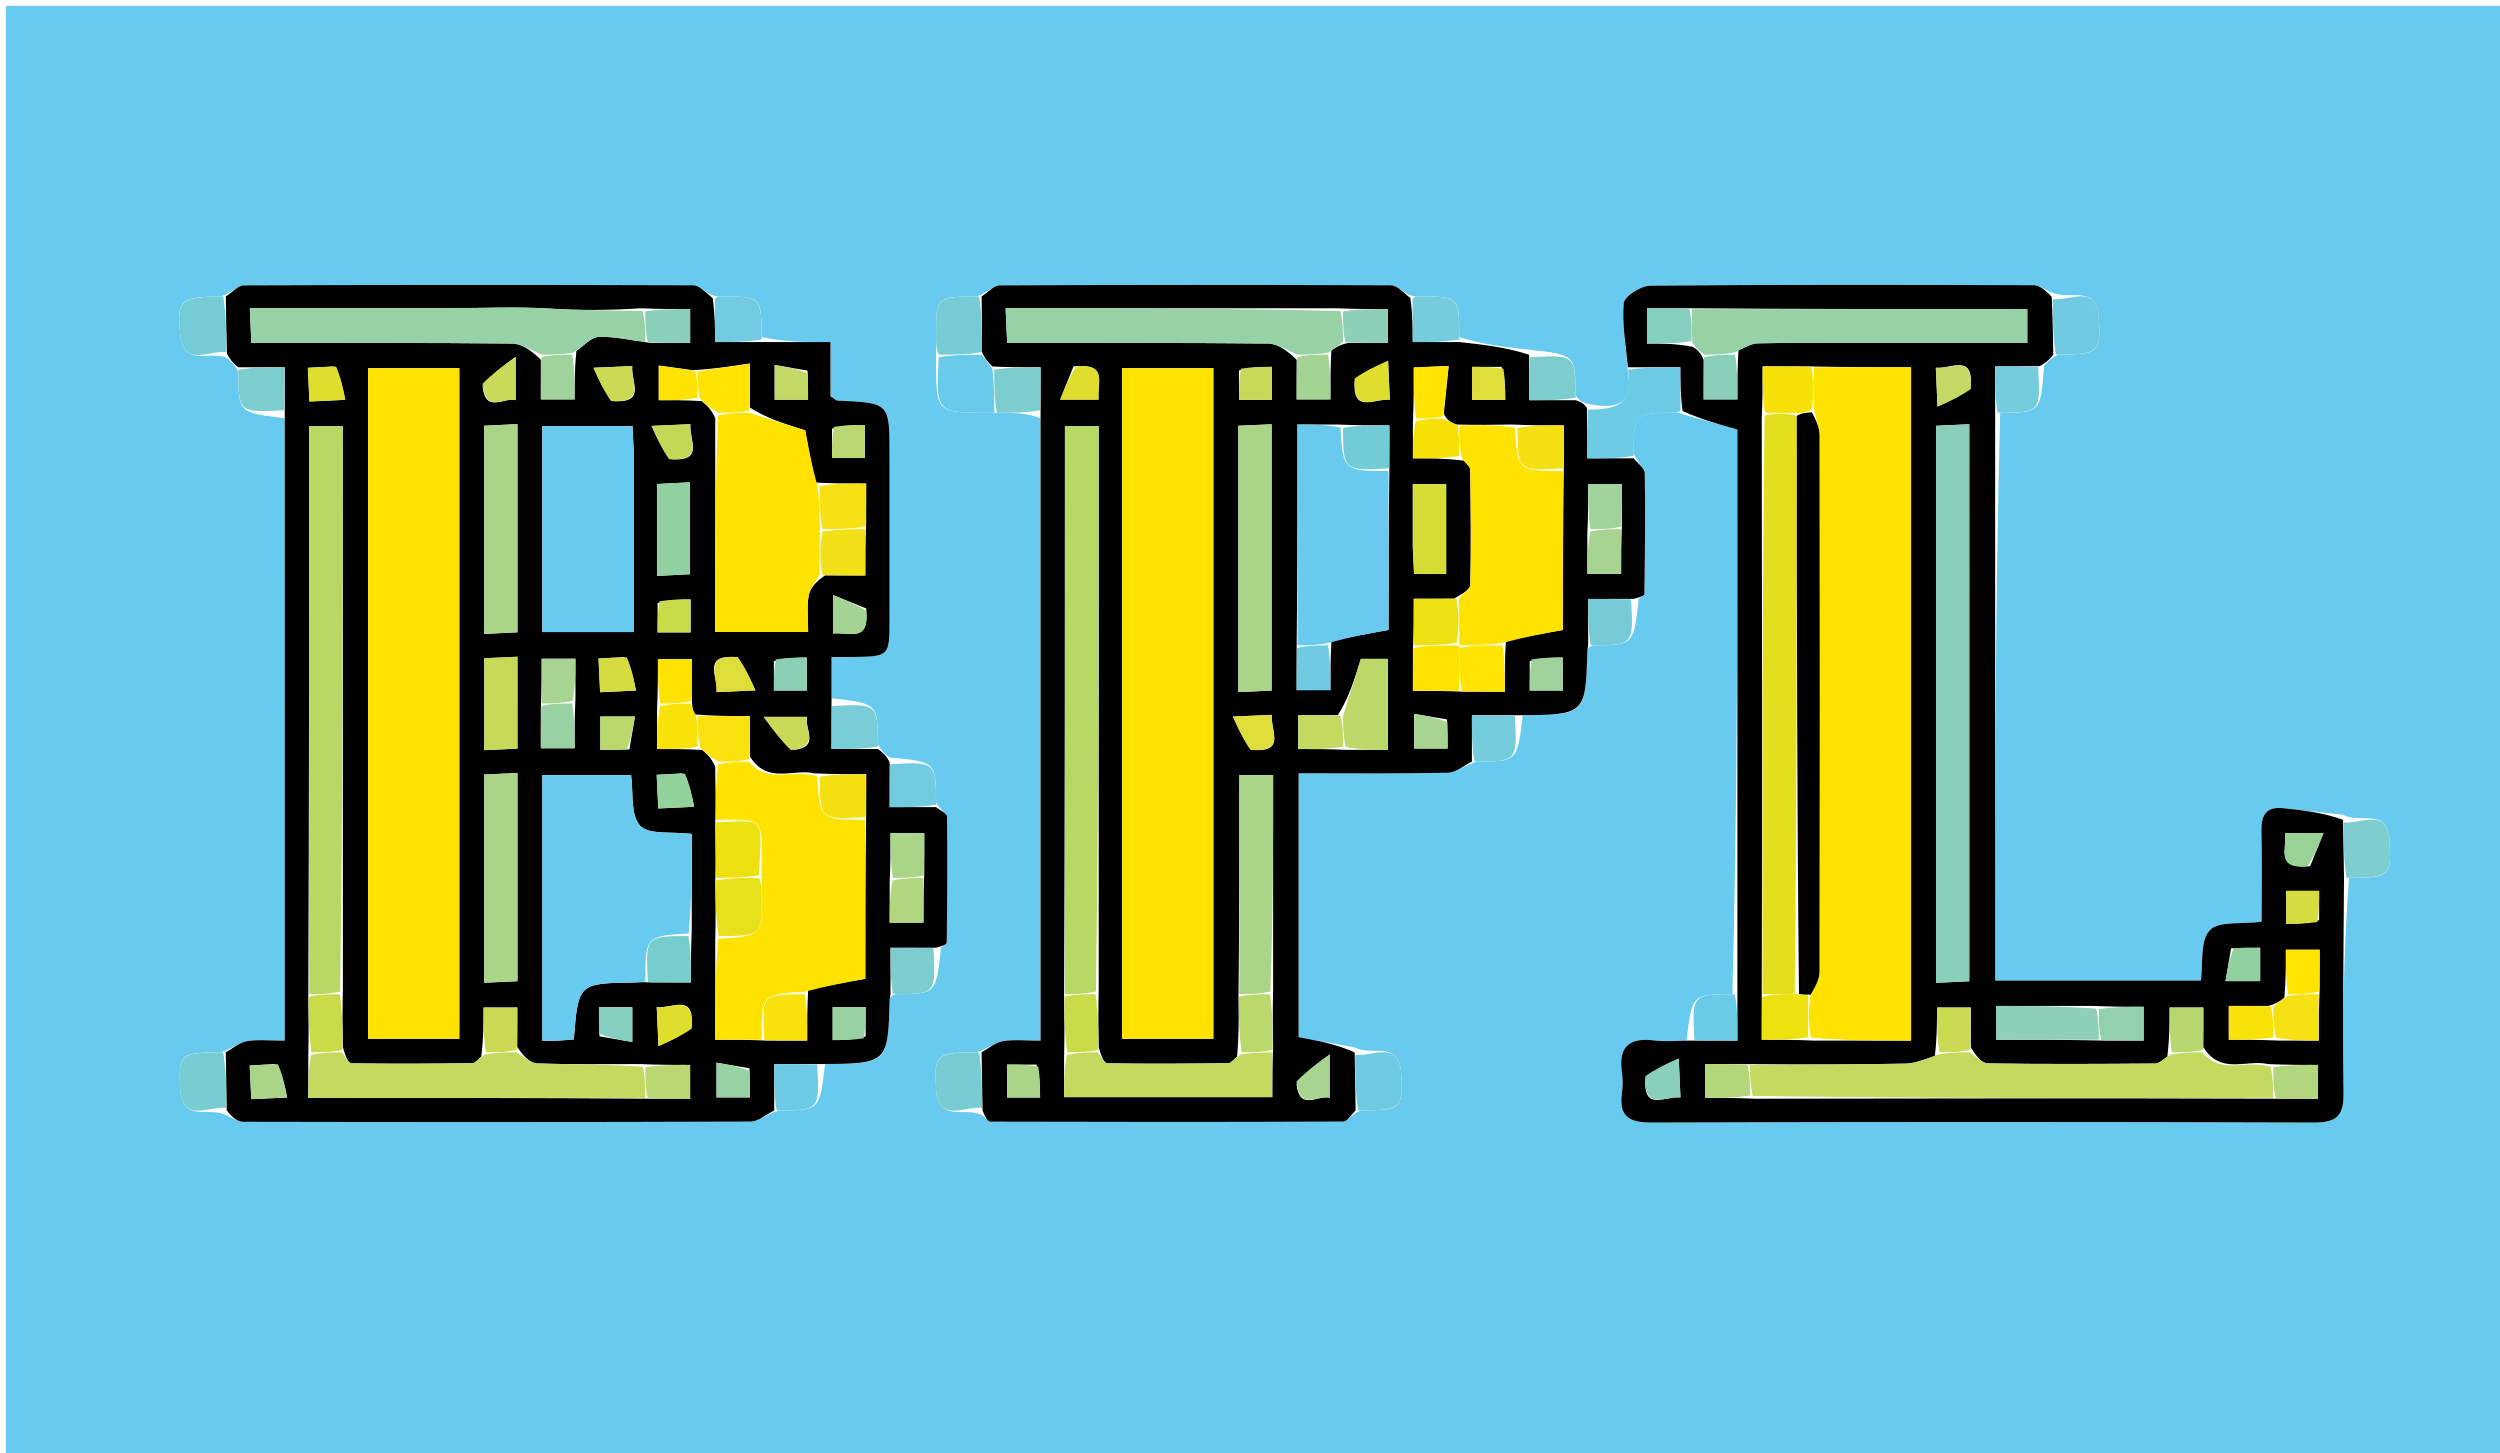 <svg version="1.1" id="Layer_1" xmlns="http://www.w3.org/2000/svg" xmlns:xlink="http://www.w3.org/1999/xlink" x="0px" y="0px"
	 width="100%" viewBox="0 0 430 250" enable-background="new 0 0 430 250" xml:space="preserve">
<path fill="#67CAEE" opacity="1" stroke="none" 
	d="
M315,251 
	C210,251 105.5,251 1,251 
	C1,167.667 1,84.333 1,1 
	C144.333,1 287.666,1 431,1 
	C431,84.333 431,167.666 431,251 
	C392.5,251 354,251 315,251 
M171.895,70.995 
	C174.208,70.999 176.521,71.003 178.981,71.933 
	C178.981,107.552 178.981,143.171 178.981,179 
	C176.414,179 174.398,178.759 172.478,179.085 
	C171.192,179.303 170.044,180.328 167.965,180.995 
	C160.932,181.04 160.688,181.327 160.985,187.184 
	C161.299,193.36 166.01,190.174 169.014,191.869 
	C169.461,192.237 169.907,192.926 170.355,192.928 
	C190.582,192.988 210.81,193.008 231.037,192.91 
	C231.75,192.907 232.457,191.667 234.036,191.002 
	C241.036,190.961 241.32,190.641 241.013,184.817 
	C240.688,178.67 236,181.809 232.988,180.145 
	C229.793,179.564 226.598,178.984 223.36,178.395 
	C223.36,163.395 223.36,148.271 223.36,133 
	C232.163,133 240.609,133.09 249.049,132.91 
	C250.435,132.881 251.795,131.668 254.033,131.001 
	C260.986,130.968 260.986,130.968 261.91,123.02 
	C272.716,122.952 272.715,122.952 273.023,111.969 
	C273.032,111.646 273.116,111.325 274.03,111 
	C280.982,110.964 280.982,110.964 281.863,102.986 
	C282.203,102.705 282.836,102.428 282.839,102.143 
	C282.929,95.226 283.022,88.307 282.899,81.392 
	C282.884,80.528 281.664,79.686 281.001,77.966 
	C281.033,71.066 281.033,71.066 288.121,70.978 
	C288.452,70.974 288.782,70.963 289.816,71.365 
	C292.715,72.172 295.613,72.979 298.833,73.875 
	C298.833,105.963 298.833,138.48 297.968,170.999 
	C291.012,171.032 291.012,171.032 290.089,178.98 
	C288.258,178.987 286.401,179.19 284.599,178.961 
	C280.274,178.412 278.304,179.995 278.974,184.483 
	C279.145,185.624 279.133,186.829 278.976,187.973 
	C278.429,191.964 280.107,193.092 284.054,193.079 
	C322.019,192.947 359.986,192.947 397.951,193.079 
	C401.904,193.092 403.145,191.954 403.086,187.969 
	C402.905,175.654 403.111,163.333 404.036,151.01 
	C411.08,150.964 411.306,150.691 411.014,144.816 
	C410.707,138.627 405.988,141.83 402.987,140.135 
	C399.543,139.756 396.102,139.353 392.655,139.007 
	C389.767,138.716 388.908,140.237 388.967,142.921 
	C389.082,148.189 389.001,153.462 389.001,158.544 
	C385.543,158.999 381.544,158.379 380.056,160.027 
	C378.374,161.889 378.947,165.788 378.559,168.66 
	C366.622,168.66 354.902,168.66 343.167,168.66 
	C343.167,135.881 343.167,103.442 344.032,71.002 
	C350.986,70.968 350.986,70.968 351.583,62.916 
	C352.111,62.279 352.639,61.642 354.036,61.003 
	C361.036,60.962 361.32,60.641 361.013,54.817 
	C360.688,48.67 356,51.809 352.78,50.259 
	C351.768,49.84 350.756,49.058 349.742,49.055 
	C327.774,48.984 305.805,48.936 283.839,49.136 
	C282.234,49.15 279.391,50.973 279.285,52.151 
	C278.958,55.772 279.682,59.488 279.999,64.017 
	C281.094,69.864 277.586,70.451 272.88,69.397 
	C272.255,69.21 271.63,69.022 271.002,67.968 
	C270.966,61.018 270.966,61.018 262.988,60.142 
	C258.994,59.705 255.001,59.269 251.004,57.965 
	C250.964,50.954 250.964,50.954 243.885,51.023 
	C243.554,51.027 243.223,51.041 242.182,50.631 
	C241.19,50.088 240.201,49.074 239.208,49.07 
	C216.794,48.98 194.381,48.974 171.968,49.085 
	C170.92,49.09 169.878,50.328 167.964,50.996 
	C161.004,51.036 161.003,51.036 161,58.028 
	C160.999,59.014 161.005,60 161.004,61.886 
	C160.996,71.02 160.996,71.02 170.047,70.993 
	C170.374,70.992 170.701,70.989 171.895,70.995 
M37.964,180.996 
	C30.933,181.04 30.689,181.327 30.986,187.184 
	C31.3,193.358 36.01,190.174 39.014,191.867 
	C39.96,192.245 40.906,192.95 41.853,192.952 
	C70.93,193.01 100.008,193.027 129.085,192.915 
	C130.448,192.91 131.806,191.668 134.032,191.001 
	C140.989,190.968 140.989,190.968 141.91,183.02 
	C152.712,182.952 152.711,182.951 153.023,171.977 
	C153.033,171.653 153.117,171.332 154.033,171.006 
	C160.983,170.969 160.983,170.969 161.87,162.986 
	C162.208,162.704 162.838,162.426 162.841,162.14 
	C162.926,154.908 162.988,147.674 162.891,140.442 
	C162.884,139.897 161.661,139.368 161.001,137.966 
	C160.968,131.012 160.968,131.012 153.011,130.296 
	C152.343,129.808 151.674,129.321 151.003,127.968 
	C150.967,121.015 150.967,121.015 143.02,120.1 
	C143.02,117.834 143.02,115.568 143.02,113 
	C144.485,113 145.458,113.009 146.431,112.999 
	C152.997,112.934 152.998,112.933 153,106.522 
	C153.001,97.051 153,87.579 153,78.108 
	C153,69.29 153,69.294 144.08,68.91 
	C143.807,68.898 143.547,68.603 142.84,68.17 
	C142.84,65.365 142.84,62.296 142.84,58.833 
	C138.599,58.833 134.801,58.833 131.002,57.966 
	C130.963,50.96 130.963,50.96 123.882,51.024 
	C123.551,51.027 123.221,51.041 122.18,50.629 
	C121.188,50.086 120.198,49.073 119.204,49.069 
	C93.459,48.982 67.714,48.977 41.969,49.085 
	C40.921,49.089 39.878,50.329 37.964,50.997 
	C30.982,51.04 30.315,51.67 31.029,57.681 
	C31.694,63.283 36.123,60.154 39.085,61.588 
	C39.718,62.115 40.351,62.641 40.989,64.034 
	C41.03,70.983 41.03,70.983 48.981,71.93 
	C48.981,107.55 48.981,143.171 48.981,179 
	C46.413,179 44.396,178.759 42.476,179.085 
	C41.191,179.303 40.043,180.329 37.964,180.996 
z"/>
<path fill="#000000" opacity="1" stroke="none" 
	d="
M38.833,50.994 
	C39.878,50.329 40.921,49.089 41.969,49.085 
	C67.714,48.977 93.459,48.982 119.204,49.069 
	C120.198,49.073 121.188,50.086 122.583,51.286 
	C122.987,54.157 122.987,56.372 122.987,58.833 
	C125.934,58.833 128.469,58.833 131.003,58.833 
	C134.801,58.833 138.599,58.833 142.84,58.833 
	C142.84,62.296 142.84,65.365 142.84,68.17 
	C143.547,68.603 143.807,68.898 144.08,68.91 
	C153,69.294 153,69.29 153,78.108 
	C153,87.579 153.001,97.051 153,106.522 
	C152.998,112.933 152.997,112.934 146.431,112.999 
	C145.458,113.009 144.485,113 143.02,113 
	C143.02,115.568 143.02,117.834 143.02,120.994 
	C143.021,124.231 143.021,126.574 143.021,128.833 
	C146.164,128.833 148.584,128.833 151.005,128.833 
	C151.674,129.321 152.343,129.808 153.017,131.093 
	C153.022,134.233 153.022,136.574 153.022,138.832 
	C156.163,138.832 158.583,138.832 161.003,138.832 
	C161.661,139.368 162.884,139.897 162.891,140.442 
	C162.988,147.674 162.926,154.908 162.841,162.14 
	C162.838,162.426 162.208,162.704 160.993,163.004 
	C157.772,163.021 155.429,163.021 153.167,163.021 
	C153.167,166.167 153.167,168.588 153.167,171.01 
	C153.117,171.332 153.033,171.653 153.023,171.977 
	C152.711,182.951 152.712,182.952 141.009,183.02 
	C137.766,183.02 135.423,183.02 133.167,183.02 
	C133.167,186.16 133.167,188.581 133.167,191.002 
	C131.806,191.668 130.448,192.91 129.085,192.915 
	C100.008,193.027 70.93,193.01 41.853,192.952 
	C40.906,192.95 39.96,192.245 38.997,190.987 
	C38.931,187.069 38.882,184.031 38.834,180.993 
	C40.043,180.329 41.191,179.303 42.476,179.085 
	C44.396,178.759 46.413,179 48.981,179 
	C48.981,143.171 48.981,107.55 48.98,71.02 
	C48.979,67.768 48.979,65.426 48.979,63.168 
	C45.828,63.168 43.406,63.168 40.984,63.168 
	C40.351,62.641 39.718,62.115 39.032,60.851 
	C38.931,57.074 38.882,54.034 38.833,50.994 
M93.022,121.891 
	C93.022,124.163 93.022,126.435 93.022,128.702 
	C95.279,128.702 97.011,128.702 98.831,128.702 
	C98.831,125.938 98.831,123.469 98.975,120.109 
	C98.975,117.839 98.975,115.568 98.975,113.302 
	C96.712,113.302 94.982,113.302 93.169,113.302 
	C93.169,116.065 93.169,118.533 93.022,121.891 
M153.023,151.895 
	C153.023,154.166 153.023,156.436 153.023,158.701 
	C155.288,158.701 157.018,158.701 158.833,158.701 
	C158.833,155.941 158.833,153.473 158.977,150.113 
	C158.977,147.84 158.977,145.567 158.977,143.299 
	C156.712,143.299 154.981,143.299 153.167,143.299 
	C153.167,146.065 153.167,148.535 153.023,151.895 
M113.019,121.89 
	C113.019,124.234 113.019,126.578 113.019,128.833 
	C115.807,128.833 117.901,128.833 120.748,128.982 
	C121.554,129.655 122.36,130.329 123.018,131.9 
	C123.067,134.931 123.117,137.962 123.02,141.892 
	C123.069,144.927 123.118,147.962 123.02,151.896 
	C123.07,154.936 123.119,157.976 123.021,161.94 
	C123.021,167.598 123.021,173.256 123.021,178.834 
	C126.106,178.834 128.552,178.834 131.892,178.981 
	C134.236,178.981 136.58,178.981 138.834,178.981 
	C138.834,175.843 138.834,173.42 139.01,170.145 
	C142.191,169.563 145.371,168.981 148.834,168.347 
	C148.834,159.386 148.834,150.195 148.982,140.11 
	C148.982,137.765 148.982,135.42 148.982,133.166 
	C145.842,133.166 143.419,133.166 140.098,133.018 
	C136.377,132.159 131.998,134.972 128.981,130.107 
	C128.981,127.879 128.981,125.651 128.981,123.167 
	C125.744,123.167 122.872,123.167 119.396,122.881 
	C119.208,122.253 119.021,121.625 118.981,120.105 
	C118.981,117.869 118.981,115.632 118.981,113.351 
	C116.759,113.351 114.937,113.351 113.166,113.351 
	C113.166,116.133 113.166,118.565 113.019,121.89 
M148.98,90.106 
	C148.98,87.763 148.98,85.419 148.98,83.166 
	C145.84,83.166 143.418,83.166 140.143,82.99 
	C139.537,79.688 138.931,76.387 138.497,74.019 
	C134.967,72.917 131.9,71.959 128.981,70.106 
	C128.981,67.762 128.981,65.419 128.981,62.527 
	C125.462,63.056 122.71,63.47 119.177,63.68 
	C117.207,63.411 115.237,63.141 113.304,62.877 
	C113.304,65.342 113.304,67.075 113.304,68.833 
	C115.737,68.833 117.869,68.833 120.666,68.987 
	C121.499,69.658 122.333,70.329 123.019,71.927 
	C123.019,84.19 123.019,96.452 123.019,108.705 
	C128.639,108.705 133.71,108.705 139,108.705 
	C139,106.431 138.758,104.41 139.085,102.485 
	C139.304,101.197 140.329,100.046 141.888,98.98 
	C144.233,98.98 146.577,98.98 148.833,98.98 
	C148.833,95.844 148.833,93.422 148.98,90.106 
M88.978,180.107 
	C88.978,177.835 88.978,175.562 88.978,173.296 
	C86.721,173.296 84.988,173.296 83.167,173.296 
	C83.167,176.059 83.167,178.529 82.779,181.734 
	C82.269,182.127 81.763,182.855 81.248,182.862 
	C74.32,182.958 67.39,182.998 60.463,182.888 
	C59.909,182.879 59.375,181.656 58.976,180.1 
	C58.928,177.069 58.88,174.038 58.978,170.079 
	C58.978,137.813 58.978,105.548 58.978,73.318 
	C56.71,73.318 54.985,73.318 53.168,73.318 
	C53.168,106.09 53.168,138.548 53.024,171.905 
	C53.072,174.936 53.12,177.967 53.022,181.895 
	C53.022,184.165 53.022,186.435 53.022,188.834 
	C72.709,188.834 91.853,188.834 111.889,188.978 
	C114.162,188.978 116.435,188.978 118.702,188.978 
	C118.702,186.712 118.702,184.981 118.702,183.166 
	C115.937,183.166 113.467,183.166 110.122,183.021 
	C104.218,183.014 98.309,183.117 92.412,182.909 
	C91.198,182.866 90.025,181.666 88.978,180.107 
M111.888,58.982 
	C114.163,58.982 116.439,58.982 118.707,58.982 
	C118.707,56.722 118.707,54.986 118.707,53.164 
	C115.941,53.164 113.468,53.164 110.136,53.021 
	C104.957,53.379 99.796,53.403 94.594,53.08 
	C88.95,52.728 83.268,53 77.602,53 
	C71.769,53 65.937,53 60.104,53 
	C54.489,53 48.874,53 42.966,53 
	C43.067,55.297 43.143,57.025 43.229,59 
	C58.442,59 73.254,58.935 88.063,59.088 
	C89.771,59.105 91.467,60.332 93.025,61.889 
	C93.025,64.16 93.025,66.432 93.025,68.698 
	C95.28,68.698 97.01,68.698 98.831,68.698 
	C98.831,65.934 98.831,63.466 99.138,60.358 
	C100.405,59.511 101.643,58.011 102.944,57.954 
	C105.609,57.838 108.309,58.497 111.888,58.982 
M118.981,160.067 
	C118.981,154.475 118.981,148.883 118.981,143.434 
	C115.568,143.002 111.577,143.642 110.088,142.005 
	C108.401,140.152 108.959,136.258 108.549,133.311 
	C103.343,133.311 98.292,133.311 93.266,133.311 
	C93.266,148.661 93.266,163.698 93.266,178.997 
	C94.336,178.997 95.142,179.026 95.945,178.99 
	C96.883,178.948 97.818,178.849 98.696,178.78 
	C99.471,169.132 99.471,169.134 109.012,168.992 
	C109.672,168.983 110.332,168.889 111.886,168.979 
	C114.228,168.979 116.57,168.979 118.834,168.979 
	C118.834,165.834 118.834,163.413 118.981,160.067 
M79,77.505 
	C79,72.745 79,67.986 79,63.329 
	C73.316,63.329 68.254,63.329 63.309,63.329 
	C63.309,102.027 63.309,140.394 63.309,178.671 
	C68.684,178.671 73.746,178.671 79,178.671 
	C79,145.063 79,111.783 79,77.505 
M109,77.636 
	C108.933,76.195 108.866,74.754 108.798,73.281 
	C103.406,73.281 98.354,73.281 93.271,73.281 
	C93.271,85.268 93.271,96.972 93.271,108.715 
	C98.598,108.715 103.65,108.715 109,108.715 
	C109,98.492 109,88.553 109,77.636 
M89,100.444 
	C89,91.37 89,82.295 89,72.953 
	C86.672,73.064 84.948,73.146 83.295,73.225 
	C83.295,85.366 83.295,97.073 83.295,109.035 
	C85.333,108.936 87.055,108.853 89,108.759 
	C89,106.033 89,103.727 89,100.444 
M89,143.527 
	C89,140.094 89,136.661 89,132.957 
	C86.685,133.065 84.961,133.145 83.289,133.223 
	C83.289,145.353 83.289,157.058 83.289,169.03 
	C85.316,168.935 87.039,168.855 89,168.763 
	C89,160.411 89,152.466 89,143.527 
M113,89.56 
	C113,92.645 113,95.73 113,99.057 
	C115.349,98.938 117.07,98.852 118.686,98.771 
	C118.686,93.268 118.686,88.22 118.686,82.955 
	C116.638,83.06 114.918,83.148 113,83.247 
	C113,85.331 113,86.969 113,89.56 
M89.001,120.521 
	C89.001,118.093 89.001,115.665 89.001,112.959 
	C86.696,113.063 84.975,113.14 83.29,113.215 
	C83.29,118.671 83.29,123.721 83.29,129.03 
	C85.32,128.935 87.038,128.855 88.999,128.763 
	C88.999,126.07 88.999,123.773 89.001,120.521 
M57.35,63.015 
	C55.937,63.096 54.525,63.176 52.946,63.267 
	C53.049,65.44 53.131,67.17 53.22,69.06 
	C55.461,68.953 57.188,68.871 59.383,68.767 
	C58.934,66.51 58.596,64.806 57.35,63.015 
M128.894,183.743 
	C127.081,183.433 125.268,183.124 123.241,182.778 
	C123.241,185.195 123.241,186.92 123.241,188.752 
	C125.207,188.752 126.931,188.752 128.988,188.752 
	C128.988,187.223 128.988,185.937 128.894,183.743 
M148.891,178.269 
	C148.891,176.66 148.891,175.051 148.891,173.224 
	C146.877,173.224 145.152,173.224 143.218,173.224 
	C143.218,175.142 143.218,176.866 143.218,178.895 
	C145.037,178.895 146.643,178.895 148.891,178.269 
M118.998,176.455 
	C119.372,170.736 115.634,173.527 112.958,173.239 
	C113.053,175.391 113.129,177.123 113.253,179.931 
	C115.618,178.867 117.303,178.109 118.998,176.455 
M47.348,183.014 
	C45.938,183.096 44.528,183.177 42.946,183.268 
	C43.049,185.441 43.131,187.169 43.221,189.06 
	C45.461,188.953 47.186,188.871 49.387,188.766 
	C48.933,186.499 48.594,184.803 47.348,183.014 
M117.347,133.014 
	C115.938,133.096 114.529,133.177 112.946,133.269 
	C113.049,135.442 113.131,137.168 113.221,139.06 
	C115.456,138.953 117.182,138.871 119.388,138.765 
	C118.933,136.498 118.593,134.804 117.347,133.014 
M113.109,103.731 
	C113.109,105.34 113.109,106.949 113.109,108.776 
	C115.123,108.776 116.848,108.776 118.782,108.776 
	C118.782,106.859 118.782,105.134 118.782,103.106 
	C116.963,103.106 115.357,103.106 113.109,103.731 
M107.35,113.013 
	C105.937,113.094 104.525,113.175 102.944,113.265 
	C103.047,115.446 103.129,117.174 103.218,119.062 
	C105.454,118.956 107.185,118.873 109.386,118.769 
	C108.935,116.5 108.597,114.802 107.35,113.013 
M126.454,113.004 
	C120.739,112.63 123.529,116.366 123.241,119.04 
	C125.391,118.945 127.122,118.869 129.928,118.745 
	C128.866,116.382 128.108,114.698 126.454,113.004 
M133.109,113.731 
	C133.109,115.34 133.109,116.949 133.109,118.775 
	C135.123,118.775 136.848,118.775 138.781,118.775 
	C138.781,116.859 138.781,115.134 138.781,113.105 
	C136.972,113.105 135.361,113.105 133.109,113.731 
M108.253,128.889 
	C108.563,127.079 108.872,125.269 109.218,123.244 
	C106.807,123.244 105.085,123.244 103.251,123.244 
	C103.251,125.208 103.251,126.929 103.251,128.984 
	C104.77,128.984 106.058,128.984 108.253,128.889 
M136.46,129 
	C141.228,128.48 138.26,125.336 138.829,123.303 
	C136.68,123.303 134.954,123.303 131.365,123.303 
	C133.24,125.857 134.393,127.428 136.46,129 
M143.111,73.732 
	C143.111,75.341 143.111,76.949 143.111,78.774 
	C145.124,78.774 146.847,78.774 148.78,78.774 
	C148.78,76.858 148.78,75.135 148.78,73.107 
	C146.963,73.107 145.357,73.107 143.111,73.732 
M115.547,78.998 
	C121.243,79.361 118.487,75.647 118.747,72.961 
	C116.607,73.055 114.88,73.132 112.072,73.256 
	C113.151,75.651 113.901,77.318 115.547,78.998 
M103.108,178.255 
	C104.92,178.564 106.732,178.873 108.756,179.217 
	C108.756,176.804 108.756,175.081 108.756,173.251 
	C106.793,173.251 105.07,173.251 103.016,173.251 
	C103.016,174.778 103.016,176.063 103.108,178.255 
M148.986,104.652 
	C147.207,103.936 145.428,103.219 143.273,102.351 
	C143.273,105.254 143.273,106.978 143.273,108.978 
	C145.91,108.597 149.57,110.734 148.986,104.652 
M138.893,63.743 
	C137.081,63.434 135.268,63.125 133.242,62.779 
	C133.242,65.196 133.242,66.92 133.242,68.751 
	C135.207,68.751 136.931,68.751 138.987,68.751 
	C138.987,67.223 138.987,65.937 138.893,63.743 
M105.547,68.994 
	C111.245,69.361 108.477,65.642 108.749,62.964 
	C106.601,63.059 104.878,63.135 102.076,63.259 
	C103.152,65.649 103.902,67.316 105.547,68.994 
M83.002,66.459 
	C83.522,71.224 86.664,68.259 88.695,68.827 
	C88.695,66.679 88.695,64.955 88.695,61.368 
	C86.113,63.263 84.558,64.404 83.002,66.459 
z"/>
<path fill="#000000" opacity="1" stroke="none" 
	d="
M253.167,131.002 
	C251.795,131.668 250.435,132.881 249.049,132.91 
	C240.609,133.09 232.163,133 223.36,133 
	C223.36,148.271 223.36,163.395 223.36,178.395 
	C226.598,178.984 229.793,179.564 233.004,181.021 
	C233.069,184.932 233.118,187.967 233.167,191.003 
	C232.457,191.667 231.75,192.907 231.037,192.91 
	C210.81,193.008 190.582,192.988 170.355,192.928 
	C169.907,192.926 169.461,192.237 168.997,190.988 
	C168.931,187.069 168.883,184.03 168.834,180.992 
	C170.044,180.328 171.192,179.303 172.478,179.085 
	C174.398,178.759 176.414,179 178.981,179 
	C178.981,143.171 178.981,107.552 178.98,71.023 
	C178.979,67.77 178.979,65.428 178.979,63.167 
	C175.835,63.167 173.414,63.167 170.705,63.041 
	C169.889,62.279 169.361,61.643 168.905,60.557 
	C168.93,57.069 168.881,54.031 168.833,50.992 
	C169.878,50.328 170.92,49.09 171.968,49.085 
	C194.381,48.974 216.794,48.98 239.208,49.07 
	C240.201,49.074 241.19,50.088 242.585,51.287 
	C242.988,54.157 242.988,56.372 242.988,58.832 
	C245.938,58.832 248.472,58.832 251.007,58.832 
	C255.001,59.269 258.994,59.705 263.004,61.015 
	C263.02,64.231 263.02,66.573 263.02,68.834 
	C266.163,68.834 268.584,68.834 271.005,68.834 
	C271.63,69.022 272.255,69.21 272.95,70.15 
	C273.02,73.573 273.02,76.244 273.02,78.833 
	C276.155,78.833 278.578,78.833 281.002,78.833 
	C281.664,79.686 282.884,80.528 282.899,81.392 
	C283.022,88.307 282.929,95.226 282.839,102.143 
	C282.836,102.428 282.203,102.705 280.986,103.002 
	C277.766,103.018 275.424,103.018 273.164,103.018 
	C273.164,106.16 273.164,108.581 273.164,111.002 
	C273.116,111.325 273.032,111.646 273.023,111.969 
	C272.715,122.952 272.716,122.952 261.01,123.02 
	C257.767,123.021 255.425,123.021 253.167,123.021 
	C253.167,126.161 253.167,128.582 253.167,131.002 
M273.023,91.894 
	C273.023,94.165 273.023,96.436 273.023,98.701 
	C275.279,98.701 277.011,98.701 278.833,98.701 
	C278.833,95.939 278.833,93.471 278.979,90.111 
	C278.979,87.838 278.979,85.565 278.979,83.297 
	C276.721,83.297 274.988,83.297 273.167,83.297 
	C273.167,86.062 273.167,88.533 273.023,91.894 
M248.33,71.167 
	C248.599,68.525 248.868,65.883 249.168,62.936 
	C246.637,63.052 244.911,63.132 243.166,63.211 
	C243.166,66.418 243.166,69.208 243.019,72.887 
	C243.019,74.785 243.019,76.683 243.019,78.833 
	C245.921,78.833 248.463,78.833 251.743,79.218 
	C252.136,79.727 252.864,80.232 252.872,80.747 
	C252.971,87.351 253.035,93.957 252.898,100.559 
	C252.881,101.35 251.625,102.115 250.052,102.987 
	C247.837,102.987 245.623,102.987 243.166,102.987 
	C243.166,105.937 243.166,108.472 243.018,111.9 
	C243.018,114.242 243.018,116.585 243.018,118.832 
	C246.155,118.832 248.577,118.832 251.893,118.979 
	C254.236,118.979 256.58,118.979 258.832,118.979 
	C258.832,115.843 258.832,113.421 259.01,110.146 
	C262.19,109.563 265.37,108.981 268.833,108.346 
	C268.833,99.387 268.833,90.196 268.981,80.11 
	C268.981,77.766 268.981,75.421 268.981,73.167 
	C265.841,73.167 263.419,73.167 260.098,73.018 
	C257.067,73.068 254.035,73.117 250.375,73.015 
	C249.621,72.663 248.867,72.312 248.33,71.167 
M230.109,123.019 
	C227.835,123.019 225.562,123.019 223.295,123.019 
	C223.295,125.287 223.295,127.02 223.295,128.837 
	C226.059,128.837 228.53,128.837 231.897,128.982 
	C234.163,128.982 236.43,128.982 238.716,128.982 
	C238.716,123.382 238.716,118.314 238.716,113.323 
	C236.689,113.323 234.955,113.323 234.077,113.323 
	C232.943,116.951 231.972,120.057 230.109,123.019 
M213.022,171.899 
	C213.07,174.933 213.118,177.968 212.776,181.737 
	C212.266,182.129 211.76,182.856 211.245,182.863 
	C204.319,182.959 197.39,182.999 190.465,182.888 
	C189.911,182.879 189.377,181.658 188.978,180.102 
	C188.93,177.069 188.882,174.036 188.978,170.076 
	C188.978,137.811 188.978,105.546 188.978,73.316 
	C186.72,73.316 184.995,73.316 183.167,73.316 
	C183.167,106.087 183.167,138.545 183.022,171.902 
	C183.07,174.935 183.118,177.968 183.022,181.897 
	C183.022,184.165 183.022,186.433 183.022,188.711 
	C195.296,188.711 207.029,188.711 218.834,188.711 
	C218.834,185.949 218.834,183.476 218.978,180.104 
	C218.93,177.069 218.882,174.034 218.978,170.072 
	C218.978,157.805 218.978,145.538 218.978,133.313 
	C216.72,133.313 214.995,133.313 213.167,133.313 
	C213.167,146.082 213.167,158.541 213.022,171.899 
M230.072,53.022 
	C211.132,53.022 192.192,53.022 172.962,53.022 
	C173.066,55.306 173.144,57.034 173.233,59 
	C188.451,59 203.26,58.935 218.067,59.088 
	C219.774,59.106 221.468,60.334 223.025,61.892 
	C223.025,64.162 223.025,66.433 223.025,68.699 
	C225.28,68.699 227.01,68.699 228.831,68.699 
	C228.831,65.936 228.831,63.468 228.988,60.3 
	C229.659,59.812 230.329,59.323 231.891,58.979 
	C234.165,58.979 236.438,58.979 238.705,58.979 
	C238.705,56.713 238.705,54.98 238.705,53.166 
	C235.941,53.166 233.47,53.166 230.072,53.022 
M223.021,111.892 
	C223.021,114.167 223.021,116.443 223.021,118.708 
	C225.286,118.708 227.021,118.708 228.833,118.708 
	C228.833,115.946 228.833,113.473 229.012,110.149 
	C232.19,109.563 235.369,108.978 238.834,108.34 
	C238.834,99.378 238.834,90.192 238.979,80.112 
	C238.979,77.769 238.979,75.427 238.979,73.166 
	C235.836,73.166 233.415,73.166 230.098,73.019 
	C227.847,73.019 225.597,73.019 223.167,73.019 
	C223.167,85.995 223.167,98.498 223.021,111.892 
M193,157.5 
	C193,164.591 193,171.683 193,178.672 
	C198.682,178.672 203.744,178.672 208.693,178.672 
	C208.693,139.976 208.693,101.608 208.693,63.328 
	C203.317,63.328 198.257,63.328 193,63.328 
	C193,94.603 193,125.552 193,157.5 
M213,92.5 
	C213,101.251 213,110.001 213,119.036 
	C215.302,118.934 217.026,118.857 218.719,118.781 
	C218.719,103.331 218.719,88.294 218.719,72.977 
	C216.7,73.066 214.975,73.143 213,73.231 
	C213,79.585 213,85.543 213,92.5 
M243.002,94.358 
	C243.074,95.803 243.146,97.249 243.22,98.725 
	C245.234,98.725 246.952,98.725 248.741,98.725 
	C248.741,93.401 248.741,88.351 248.741,83.276 
	C246.757,83.276 245.038,83.276 243.002,83.276 
	C243.002,86.829 243.002,90.112 243.002,94.358 
M223.002,186.459 
	C223.523,191.219 226.661,188.264 228.695,188.825 
	C228.695,186.679 228.695,184.955 228.695,181.368 
	C226.141,183.242 224.572,184.394 223.002,186.459 
M178.268,183.111 
	C176.659,183.111 175.051,183.111 173.225,183.111 
	C173.225,185.123 173.225,186.846 173.225,188.781 
	C175.142,188.781 176.865,188.781 178.893,188.781 
	C178.893,186.963 178.893,185.357 178.268,183.111 
M263.109,113.731 
	C263.109,115.34 263.109,116.949 263.109,118.776 
	C265.123,118.776 266.848,118.776 268.782,118.776 
	C268.782,116.859 268.782,115.134 268.782,113.105 
	C266.963,113.105 265.357,113.105 263.109,113.731 
M215.545,129 
	C221.269,129.375 218.473,125.632 218.764,122.955 
	C216.61,123.051 214.876,123.127 212.066,123.251 
	C213.143,125.645 213.895,127.318 215.545,129 
M248.892,123.744 
	C247.08,123.435 245.268,123.125 243.242,122.779 
	C243.242,125.193 243.242,126.916 243.242,128.751 
	C245.207,128.751 246.93,128.751 248.986,128.751 
	C248.986,127.222 248.986,125.937 248.892,123.744 
M258.274,63.102 
	C256.661,63.102 255.048,63.102 253.221,63.102 
	C253.221,65.121 253.221,66.85 253.221,68.785 
	C255.139,68.785 256.868,68.785 258.901,68.785 
	C258.901,66.966 258.901,65.355 258.274,63.102 
M232.999,65.545 
	C232.625,71.27 236.367,68.474 239.045,68.764 
	C238.95,66.61 238.873,64.876 238.749,62.065 
	C236.355,63.142 234.682,63.895 232.999,65.545 
M213.108,63.73 
	C213.108,65.34 213.108,66.95 213.108,68.776 
	C215.123,68.776 216.848,68.776 218.782,68.776 
	C218.782,66.859 218.782,65.134 218.782,63.104 
	C216.964,63.104 215.356,63.104 213.108,63.73 
M184.65,63.014 
	C183.934,64.795 183.217,66.576 182.35,68.728 
	C185.253,68.728 186.98,68.728 188.973,68.728 
	C188.599,66.093 190.743,62.425 184.65,63.014 
z"/>
<path fill="#000000" opacity="1" stroke="none" 
	d="
M298.833,170.997 
	C298.833,138.48 298.833,105.963 298.833,73.875 
	C295.613,72.979 292.715,72.172 289.414,70.713 
	C289.013,67.844 289.013,65.627 289.013,63.167 
	C285.727,63.167 282.862,63.167 279.998,63.167 
	C279.682,59.488 278.958,55.772 279.285,52.151 
	C279.391,50.973 282.234,49.15 283.839,49.136 
	C305.805,48.936 327.774,48.984 349.742,49.055 
	C350.756,49.058 351.768,49.84 352.9,51.078 
	C353.069,54.932 353.118,57.969 353.167,61.005 
	C352.639,61.642 352.111,62.279 350.847,62.968 
	C347.769,63.02 345.426,63.02 343.167,63.02 
	C343.167,66.161 343.167,68.582 343.167,71.004 
	C343.167,103.442 343.167,135.881 343.167,168.66 
	C354.902,168.66 366.622,168.66 378.559,168.66 
	C378.947,165.788 378.374,161.889 380.056,160.027 
	C381.544,158.379 385.543,158.999 389.001,158.544 
	C389.001,153.462 389.082,148.189 388.967,142.921 
	C388.908,140.237 389.767,138.716 392.655,139.007 
	C396.102,139.353 399.543,139.756 403.004,141.013 
	C403.069,144.933 403.118,147.974 403.167,151.015 
	C403.111,163.333 402.905,175.654 403.086,187.969 
	C403.145,191.954 401.904,193.092 397.951,193.079 
	C359.986,192.947 322.019,192.947 284.054,193.079 
	C280.107,193.092 278.429,191.964 278.976,187.973 
	C279.133,186.829 279.145,185.624 278.974,184.483 
	C278.304,179.995 280.274,178.412 284.599,178.961 
	C286.401,179.19 288.258,178.987 290.99,178.98 
	C294.233,178.98 296.576,178.98 298.833,178.98 
	C298.833,175.839 298.833,173.418 298.833,170.997 
M392.92,171.579 
	C392.28,172.108 391.64,172.638 390.108,173.018 
	C387.871,173.018 385.634,173.018 383.352,173.018 
	C383.352,175.241 383.352,177.062 383.352,178.833 
	C386.136,178.833 388.568,178.833 391.893,178.979 
	C394.236,178.979 396.578,178.979 398.832,178.979 
	C398.832,175.84 398.832,173.419 398.981,170.106 
	C398.981,167.869 398.981,165.633 398.981,163.352 
	C396.759,163.352 394.937,163.352 393.168,163.352 
	C393.168,166.134 393.168,168.566 392.92,171.579 
M360.107,173.022 
	C354.493,173.022 348.879,173.022 343.313,173.022 
	C343.313,175.307 343.313,177.029 343.313,178.833 
	C349.415,178.833 355.207,178.833 361.891,178.978 
	C364.163,178.978 366.436,178.978 368.703,178.978 
	C368.703,176.721 368.703,174.989 368.703,173.167 
	C365.939,173.167 363.469,173.167 360.107,173.022 
M299.016,60.143 
	C300.133,59.762 301.244,59.077 302.368,59.052 
	C307.698,58.936 313.031,59 318.363,59 
	C328.478,59 338.594,59 348.698,59 
	C348.698,56.739 348.698,55.012 348.698,53.167 
	C329.265,53.167 310.131,53.167 290.106,53.021 
	C287.839,53.021 285.571,53.021 283.281,53.021 
	C283.281,55.26 283.281,56.99 283.281,59.095 
	C286.018,59.095 288.48,59.095 291.196,59.676 
	C291.854,60.118 292.512,60.56 293.025,61.893 
	C293.025,64.164 293.025,66.435 293.025,68.699 
	C295.279,68.699 297.011,68.699 298.831,68.699 
	C298.831,65.938 298.831,63.47 299.016,60.143 
M372.777,181.737 
	C372.099,182.151 371.425,182.919 370.744,182.925 
	C361.133,183.009 351.521,183.049 341.912,182.906 
	C340.877,182.891 339.859,181.662 338.979,180.106 
	C338.979,177.833 338.979,175.561 338.979,173.295 
	C336.713,173.295 334.98,173.295 333.166,173.295 
	C333.166,176.057 333.166,178.527 332.78,181.733 
	C331.112,182.156 329.452,182.912 327.777,182.944 
	C318.854,183.118 309.928,183.111 300.111,183.022 
	C297.839,183.022 295.567,183.022 293.3,183.022 
	C293.3,185.279 293.3,187.011 293.3,188.833 
	C296.065,188.833 298.534,188.833 301.93,188.978 
	C331.619,188.93 361.309,188.882 391.89,188.978 
	C394.162,188.978 396.434,188.978 398.701,188.978 
	C398.701,186.721 398.701,184.989 398.701,183.167 
	C395.938,183.167 393.468,183.167 390.1,183.022 
	C386.378,182.162 382,184.963 378.978,180.111 
	C378.978,177.839 378.978,175.567 378.978,173.3 
	C376.721,173.3 374.989,173.3 373.167,173.3 
	C373.167,176.064 373.167,178.533 372.777,181.737 
M303.02,71.922 
	C303.069,104.948 303.117,137.975 303.018,171.895 
	C303.018,174.238 303.018,176.581 303.018,178.835 
	C306.16,178.835 308.583,178.835 311.93,178.982 
	C317.53,178.982 323.129,178.982 328.705,178.982 
	C328.705,140.036 328.705,101.651 328.705,63.167 
	C322.942,63.167 317.473,63.167 311.1,63.019 
	C308.427,63.019 305.754,63.019 303.167,63.019 
	C303.167,66.146 303.167,68.57 303.02,71.922 
M333,123.5 
	C333,138.588 333,153.675 333,169.044 
	C335.311,168.937 337.039,168.857 338.716,168.779 
	C338.716,136.652 338.716,104.947 338.716,72.97 
	C336.685,73.063 334.959,73.143 333,73.234 
	C333,89.927 333,106.213 333,123.5 
M283.002,185.546 
	C282.633,191.254 286.36,188.479 289.04,188.754 
	C288.946,186.608 288.869,184.879 288.745,182.071 
	C286.352,183.148 284.682,183.899 283.002,185.546 
M398.89,158.268 
	C398.89,156.66 398.89,155.051 398.89,153.226 
	C396.876,153.226 395.153,153.226 393.22,153.226 
	C393.22,155.142 393.22,156.866 393.22,158.894 
	C395.037,158.894 396.643,158.894 398.89,158.268 
M338.998,66.454 
	C339.365,60.748 335.642,63.519 332.96,63.248 
	C333.054,65.393 333.131,67.121 333.255,69.929 
	C335.649,68.851 337.318,68.1 338.998,66.454 
M397.346,148.986 
	C398.062,147.208 398.779,145.431 399.648,143.275 
	C396.745,143.275 395.023,143.275 393.021,143.275 
	C393.405,145.912 391.272,149.566 397.346,148.986 
M383.747,163.111 
	C383.437,164.921 383.127,166.731 382.78,168.757 
	C385.193,168.757 386.915,168.757 388.75,168.757 
	C388.75,166.792 388.75,165.071 388.75,163.014 
	C387.221,163.014 385.937,163.014 383.747,163.111 
z"/>
<path fill="#6ECBE6" opacity="1" stroke="none" 
	d="
M279.998,63.592 
	C282.862,63.167 285.727,63.167 289.013,63.167 
	C289.013,65.627 289.013,67.844 289.063,70.508 
	C288.782,70.963 288.452,70.974 288.121,70.978 
	C281.033,71.066 281.033,71.066 281.002,78.4 
	C278.578,78.833 276.155,78.833 273.02,78.833 
	C273.02,76.244 273.02,73.573 273.093,70.45 
	C277.586,70.451 281.094,69.864 279.998,63.592 
z"/>
<path fill="#6ACAE9" opacity="1" stroke="none" 
	d="
M168.833,61.007 
	C169.361,61.643 169.889,62.279 170.707,63.474 
	C171.007,66.35 171.017,68.668 171.028,70.986 
	C170.701,70.989 170.374,70.992 170.047,70.993 
	C160.996,71.02 160.996,71.02 161.441,61.441 
	C164.197,60.999 166.515,61.003 168.833,61.007 
z"/>
<path fill="#75CCD6" opacity="1" stroke="none" 
	d="
M168.905,60.557 
	C166.515,61.003 164.197,60.999 161.443,60.991 
	C161.005,60 160.999,59.014 161,58.028 
	C161.003,51.036 161.004,51.036 168.399,50.994 
	C168.881,54.031 168.93,57.069 168.905,60.557 
z"/>
<path fill="#70CBE2" opacity="1" stroke="none" 
	d="
M353.601,61.004 
	C353.118,57.969 353.069,54.932 353.093,51.446 
	C356,51.809 360.688,48.67 361.013,54.817 
	C361.32,60.641 361.036,60.962 353.601,61.004 
z"/>
<path fill="#7FCECF" opacity="1" stroke="none" 
	d="
M403.601,151.012 
	C403.118,147.974 403.069,144.933 403.094,141.441 
	C405.988,141.83 410.707,138.627 411.014,144.816 
	C411.306,150.691 411.08,150.964 403.601,151.012 
z"/>
<path fill="#75CCD6" opacity="1" stroke="none" 
	d="
M38.399,50.995 
	C38.882,54.034 38.931,57.074 38.905,60.565 
	C36.123,60.154 31.694,63.283 31.029,57.681 
	C30.315,51.67 30.982,51.04 38.399,50.995 
z"/>
<path fill="#70CBE2" opacity="1" stroke="none" 
	d="
M233.601,191.003 
	C233.118,187.967 233.069,184.932 233.093,181.446 
	C236,181.809 240.688,178.67 241.013,184.817 
	C241.32,190.641 241.036,190.961 233.601,191.003 
z"/>
<path fill="#77CDD1" opacity="1" stroke="none" 
	d="
M168.399,180.994 
	C168.883,184.03 168.931,187.069 168.907,190.558 
	C166.01,190.174 161.299,193.36 160.985,187.184 
	C160.688,181.327 160.932,181.04 168.399,180.994 
z"/>
<path fill="#77CDD1" opacity="1" stroke="none" 
	d="
M38.399,180.995 
	C38.882,184.031 38.931,187.069 38.906,190.557 
	C36.01,190.174 31.3,193.358 30.986,187.184 
	C30.689,181.327 30.933,181.04 38.399,180.995 
z"/>
<path fill="#75CCD6" opacity="1" stroke="none" 
	d="
M273.597,111.001 
	C273.164,108.581 273.164,106.16 273.164,103.018 
	C275.424,103.018 277.766,103.018 280.555,103.091 
	C280.982,110.964 280.982,110.964 273.597,111.001 
z"/>
<path fill="#75CCDD" opacity="1" stroke="none" 
	d="
M251.006,58.399 
	C248.472,58.832 245.938,58.832 242.988,58.832 
	C242.988,56.372 242.988,54.157 242.94,51.497 
	C243.223,51.041 243.554,51.027 243.885,51.023 
	C250.964,50.954 250.964,50.954 251.006,58.399 
z"/>
<path fill="#73CBE1" opacity="1" stroke="none" 
	d="
M161.002,138.399 
	C158.583,138.832 156.163,138.832 153.022,138.832 
	C153.022,136.574 153.022,134.233 153.095,131.444 
	C160.968,131.012 160.968,131.012 161.002,138.399 
z"/>
<path fill="#6ECBE6" opacity="1" stroke="none" 
	d="
M133.599,191.002 
	C133.167,188.581 133.167,186.16 133.167,183.02 
	C135.423,183.02 137.766,183.02 140.555,183.093 
	C140.989,190.968 140.989,190.968 133.599,191.002 
z"/>
<path fill="#78CDD6" opacity="1" stroke="none" 
	d="
M151.004,128.4 
	C148.584,128.833 146.164,128.833 143.021,128.833 
	C143.021,126.574 143.021,124.231 143.094,121.442 
	C150.967,121.015 150.967,121.015 151.004,128.4 
z"/>
<path fill="#7CCDCE" opacity="1" stroke="none" 
	d="
M153.6,171.008 
	C153.167,168.588 153.167,166.167 153.167,163.021 
	C155.429,163.021 157.772,163.021 160.563,163.094 
	C160.983,170.969 160.983,170.969 153.6,171.008 
z"/>
<path fill="#6ACBE6" opacity="1" stroke="none" 
	d="
M298.4,170.998 
	C298.833,173.418 298.833,175.839 298.833,178.98 
	C296.576,178.98 294.233,178.98 291.444,178.907 
	C291.012,171.032 291.012,171.032 298.4,170.998 
z"/>
<path fill="#75CCDD" opacity="1" stroke="none" 
	d="
M253.6,131.002 
	C253.167,128.582 253.167,126.161 253.167,123.021 
	C255.425,123.021 257.767,123.021 260.556,123.094 
	C260.986,130.968 260.986,130.968 253.6,131.002 
z"/>
<path fill="#75CCDD" opacity="1" stroke="none" 
	d="
M343.599,71.003 
	C343.167,68.582 343.167,66.161 343.167,63.02 
	C345.426,63.02 347.769,63.02 350.559,63.094 
	C350.986,70.968 350.986,70.968 343.599,71.003 
z"/>
<path fill="#73CBE1" opacity="1" stroke="none" 
	d="
M131.002,58.4 
	C128.469,58.833 125.934,58.833 122.987,58.833 
	C122.987,56.372 122.987,54.157 122.938,51.495 
	C123.221,51.041 123.551,51.027 123.882,51.024 
	C130.963,50.96 130.963,50.96 131.002,58.4 
z"/>
<path fill="#7CCDCE" opacity="1" stroke="none" 
	d="
M271.003,68.401 
	C268.584,68.834 266.163,68.834 263.02,68.834 
	C263.02,66.573 263.02,64.231 263.093,61.442 
	C270.966,61.018 270.966,61.018 271.003,68.401 
z"/>
<path fill="#7CCDCE" opacity="1" stroke="none" 
	d="
M40.987,63.601 
	C43.406,63.168 45.828,63.168 48.979,63.168 
	C48.979,65.426 48.979,67.768 48.907,70.556 
	C41.03,70.983 41.03,70.983 40.987,63.601 
z"/>
<path fill="#7CCDCE" opacity="1" stroke="none" 
	d="
M171.461,70.991 
	C171.017,68.668 171.007,66.35 170.995,63.6 
	C173.414,63.167 175.835,63.167 178.979,63.167 
	C178.979,65.428 178.979,67.77 178.906,70.56 
	C176.521,71.003 174.208,70.999 171.461,70.991 
z"/>
<path fill="#FFE300" opacity="1" stroke="none" 
	d="
M79,78.004 
	C79,111.783 79,145.063 79,178.671 
	C73.746,178.671 68.684,178.671 63.309,178.671 
	C63.309,140.394 63.309,102.027 63.309,63.329 
	C68.254,63.329 73.316,63.329 79,63.329 
	C79,67.986 79,72.745 79,78.004 
z"/>
<path fill="#67CAEE" opacity="1" stroke="none" 
	d="
M110.992,168.834 
	C110.332,168.889 109.672,168.983 109.012,168.992 
	C99.471,169.134 99.471,169.132 98.696,178.78 
	C97.818,178.849 96.883,178.948 95.945,178.99 
	C95.142,179.026 94.336,178.997 93.266,178.997 
	C93.266,163.698 93.266,148.661 93.266,133.311 
	C98.292,133.311 103.343,133.311 108.549,133.311 
	C108.959,136.258 108.401,140.152 110.088,142.005 
	C111.577,143.642 115.568,143.002 118.981,143.434 
	C118.981,148.883 118.981,154.475 118.474,160.532 
	C111.02,161.035 111.02,161.035 110.992,168.834 
z"/>
<path fill="#FFE300" opacity="1" stroke="none" 
	d="
M123.166,140.993 
	C123.117,137.962 123.067,134.931 123.497,131.451 
	C125.595,131.002 127.214,131.002 128.834,131.002 
	C131.998,134.972 136.377,132.159 140.548,133.525 
	C141.034,140.984 141.034,140.984 148.834,141.004 
	C148.834,150.195 148.834,159.386 148.834,168.347 
	C145.371,168.981 142.191,169.563 138.489,170.572 
	C131.012,171.032 131.012,171.032 130.997,178.834 
	C128.552,178.834 126.106,178.834 123.021,178.834 
	C123.021,173.256 123.021,167.598 123.529,161.475 
	C131.005,160.965 131.006,160.965 130.997,153.977 
	C130.996,152.99 130.981,152.004 130.979,150.561 
	C130.97,140.204 131.89,141.065 123.166,140.993 
z"/>
<path fill="#FFE300" opacity="1" stroke="none" 
	d="
M128.833,71.001 
	C131.9,71.959 134.967,72.917 138.497,74.019 
	C138.931,76.387 139.537,79.688 140.57,83.512 
	C141.005,86.357 141.012,88.681 141.015,91.441 
	C141.005,94.196 140.999,96.515 140.994,98.833 
	C140.329,100.046 139.304,101.197 139.085,102.485 
	C138.758,104.41 139,106.431 139,108.705 
	C133.71,108.705 128.639,108.705 123.019,108.705 
	C123.019,96.452 123.019,84.19 123.497,71.464 
	C125.595,71 127.214,71.001 128.833,71.001 
z"/>
<path fill="#B8D864" opacity="1" stroke="none" 
	d="
M53.168,171.007 
	C53.168,138.548 53.168,106.09 53.168,73.318 
	C54.985,73.318 56.71,73.318 58.978,73.318 
	C58.978,105.548 58.978,137.813 58.501,170.542 
	C56.405,171.006 54.786,171.006 53.168,171.007 
z"/>
<path fill="#67CAEE" opacity="1" stroke="none" 
	d="
M109,78.125 
	C109,88.553 109,98.492 109,108.715 
	C103.65,108.715 98.598,108.715 93.271,108.715 
	C93.271,96.972 93.271,85.268 93.271,73.281 
	C98.354,73.281 103.406,73.281 108.798,73.281 
	C108.866,74.754 108.933,76.195 109,78.125 
z"/>
<path fill="#96D2A6" opacity="1" stroke="none" 
	d="
M93.169,60.997 
	C91.467,60.332 89.771,59.105 88.063,59.088 
	C73.254,58.935 58.442,59 43.229,59 
	C43.143,57.025 43.067,55.297 42.966,53 
	C48.874,53 54.489,53 60.104,53 
	C65.937,53 71.769,53 77.602,53 
	C83.268,53 88.95,52.728 94.594,53.08 
	C99.796,53.403 104.957,53.379 110.566,53.498 
	C110.995,55.595 110.995,57.215 110.995,58.836 
	C108.309,58.497 105.609,57.838 102.944,57.954 
	C101.643,58.011 100.405,59.511 98.58,60.678 
	C96.405,60.998 94.787,60.998 93.169,60.997 
z"/>
<path fill="#C3D95F" opacity="1" stroke="none" 
	d="
M110.998,188.834 
	C91.853,188.834 72.709,188.834 53.022,188.834 
	C53.022,186.435 53.022,184.165 53.499,181.447 
	C55.595,180.998 57.214,180.998 58.832,180.998 
	C59.375,181.656 59.909,182.879 60.463,182.888 
	C67.39,182.998 74.32,182.958 81.248,182.862 
	C81.763,182.855 82.269,182.127 83.377,181.367 
	C85.595,180.999 87.214,180.999 88.833,180.998 
	C90.025,181.666 91.198,182.866 92.412,182.909 
	C98.309,183.117 104.218,183.014 110.56,183.499 
	C110.998,185.595 110.998,187.214 110.998,188.834 
z"/>
<path fill="#ABD586" opacity="1" stroke="none" 
	d="
M89,100.933 
	C89,103.727 89,106.033 89,108.759 
	C87.055,108.853 85.333,108.936 83.295,109.035 
	C83.295,97.073 83.295,85.366 83.295,73.225 
	C84.948,73.146 86.672,73.064 89,72.953 
	C89,82.295 89,91.37 89,100.933 
z"/>
<path fill="#ABD586" opacity="1" stroke="none" 
	d="
M89,144.024 
	C89,152.466 89,160.411 89,168.763 
	C87.039,168.855 85.316,168.935 83.289,169.03 
	C83.289,157.058 83.289,145.353 83.289,133.223 
	C84.961,133.145 86.685,133.065 89,132.957 
	C89,136.661 89,140.094 89,144.024 
z"/>
<path fill="#91D1A1" opacity="1" stroke="none" 
	d="
M113,89.083 
	C113,86.969 113,85.331 113,83.247 
	C114.918,83.148 116.638,83.06 118.686,82.955 
	C118.686,88.22 118.686,93.268 118.686,98.771 
	C117.07,98.852 115.349,98.938 113,99.057 
	C113,95.73 113,92.645 113,89.083 
z"/>
<path fill="#C8D95A" opacity="1" stroke="none" 
	d="
M89,120.999 
	C88.999,123.773 88.999,126.07 88.999,128.763 
	C87.038,128.855 85.32,128.935 83.29,129.03 
	C83.29,123.721 83.29,118.671 83.29,113.215 
	C84.975,113.14 86.696,113.063 89.001,112.959 
	C89.001,115.665 89.001,118.093 89,120.999 
z"/>
<path fill="#EEE110" opacity="1" stroke="none" 
	d="
M123.093,141.443 
	C131.89,141.065 130.97,140.204 130.545,150.556 
	C127.792,151.003 125.48,151 123.167,150.996 
	C123.118,147.962 123.069,144.927 123.093,141.443 
z"/>
<path fill="#E6E01C" opacity="1" stroke="none" 
	d="
M123.093,151.446 
	C125.48,151 127.792,151.003 130.539,151.012 
	C130.981,152.004 130.996,152.99 130.997,153.977 
	C131.006,160.965 131.005,160.965 123.602,161.013 
	C123.119,157.976 123.07,154.936 123.093,151.446 
z"/>
<path fill="#FEE303" opacity="1" stroke="none" 
	d="
M128.907,70.553 
	C127.214,71.001 125.595,71 123.571,71 
	C122.333,70.329 121.499,69.658 120.333,68.498 
	C119.986,66.634 119.972,65.259 119.958,63.885 
	C122.71,63.47 125.462,63.056 128.981,62.527 
	C128.981,65.419 128.981,67.762 128.907,70.553 
z"/>
<path fill="#F9E20F" opacity="1" stroke="none" 
	d="
M128.907,130.555 
	C127.214,131.002 125.595,131.002 123.571,131.002 
	C122.36,130.329 121.554,129.655 120.373,128.503 
	C119.999,126.405 119.999,124.786 120,123.167 
	C122.872,123.167 125.744,123.167 128.981,123.167 
	C128.981,125.651 128.981,127.879 128.907,130.555 
z"/>
<path fill="#76CDCD" opacity="1" stroke="none" 
	d="
M111.439,168.906 
	C111.02,161.035 111.02,161.035 118.401,160.994 
	C118.834,163.413 118.834,165.834 118.834,168.979 
	C116.57,168.979 114.228,168.979 111.439,168.906 
z"/>
<path fill="#F5E112" opacity="1" stroke="none" 
	d="
M148.908,140.557 
	C141.034,140.984 141.034,140.984 140.997,133.598 
	C143.419,133.166 145.842,133.166 148.982,133.166 
	C148.982,135.42 148.982,137.765 148.908,140.557 
z"/>
<path fill="#F9E20B" opacity="1" stroke="none" 
	d="
M131.445,178.907 
	C131.012,171.032 131.012,171.032 138.401,170.998 
	C138.834,173.42 138.834,175.843 138.834,178.981 
	C136.58,178.981 134.236,178.981 131.445,178.907 
z"/>
<path fill="#F2E119" opacity="1" stroke="none" 
	d="
M141.441,98.907 
	C140.999,96.515 141.005,94.196 141.449,91.44 
	C144.203,91.001 146.518,91 148.833,90.999 
	C148.833,93.422 148.833,95.844 148.833,98.98 
	C146.577,98.98 144.233,98.98 141.441,98.907 
z"/>
<path fill="#F5E114" opacity="1" stroke="none" 
	d="
M148.907,90.553 
	C146.518,91 144.203,91.001 141.454,91.004 
	C141.012,88.681 141.005,86.357 140.997,83.6 
	C143.418,83.166 145.84,83.166 148.98,83.166 
	C148.98,85.419 148.98,87.763 148.907,90.553 
z"/>
<path fill="#C9DB49" opacity="1" stroke="none" 
	d="
M58.904,180.549 
	C57.214,180.998 55.595,180.998 53.572,180.998 
	C53.12,177.967 53.072,174.936 53.096,171.456 
	C54.786,171.006 56.405,171.006 58.428,171.006 
	C58.88,174.038 58.928,177.069 58.904,180.549 
z"/>
<path fill="#F9E207" opacity="1" stroke="none" 
	d="
M119.698,123.024 
	C119.999,124.786 119.999,126.405 119.997,128.429 
	C117.901,128.833 115.807,128.833 113.019,128.833 
	C113.019,126.578 113.019,124.234 113.497,121.444 
	C115.595,120.998 117.214,120.998 118.833,120.997 
	C119.021,121.625 119.208,122.253 119.698,123.024 
z"/>
<path fill="#CCDA53" opacity="1" stroke="none" 
	d="
M88.906,180.553 
	C87.214,180.999 85.595,180.999 83.571,180.999 
	C83.167,178.529 83.167,176.059 83.167,173.296 
	C84.988,173.296 86.721,173.296 88.978,173.296 
	C88.978,175.562 88.978,177.835 88.906,180.553 
z"/>
<path fill="#B1D67E" opacity="1" stroke="none" 
	d="
M158.833,151.005 
	C158.833,153.473 158.833,155.941 158.833,158.701 
	C157.018,158.701 155.288,158.701 153.023,158.701 
	C153.023,156.436 153.023,154.166 153.499,151.449 
	C155.595,151.004 157.214,151.004 158.833,151.005 
z"/>
<path fill="#9FD39B" opacity="1" stroke="none" 
	d="
M93.097,61.443 
	C94.787,60.998 96.405,60.998 98.427,60.998 
	C98.831,63.466 98.831,65.934 98.831,68.698 
	C97.01,68.698 95.28,68.698 93.025,68.698 
	C93.025,66.432 93.025,64.16 93.097,61.443 
z"/>
<path fill="#AAD588" opacity="1" stroke="none" 
	d="
M158.905,150.559 
	C157.214,151.004 155.595,151.004 153.572,151.004 
	C153.167,148.535 153.167,146.065 153.167,143.299 
	C154.981,143.299 156.712,143.299 158.977,143.299 
	C158.977,145.567 158.977,147.84 158.905,150.559 
z"/>
<path fill="#8ACFB9" opacity="1" stroke="none" 
	d="
M111.441,58.909 
	C110.995,57.215 110.995,55.595 110.995,53.569 
	C113.468,53.164 115.941,53.164 118.707,53.164 
	C118.707,54.986 118.707,56.722 118.707,58.982 
	C116.439,58.982 114.163,58.982 111.441,58.909 
z"/>
<path fill="#A7D490" opacity="1" stroke="none" 
	d="
M93.169,121 
	C93.169,118.533 93.169,116.065 93.169,113.302 
	C94.982,113.302 96.712,113.302 98.975,113.302 
	C98.975,115.568 98.975,117.839 98.499,120.555 
	C96.405,121 94.787,121 93.169,121 
z"/>
<path fill="#FFE300" opacity="1" stroke="none" 
	d="
M118.907,120.551 
	C117.214,120.998 115.595,120.998 113.571,120.998 
	C113.166,118.565 113.166,116.133 113.166,113.351 
	C114.937,113.351 116.759,113.351 118.981,113.351 
	C118.981,115.632 118.981,117.869 118.907,120.551 
z"/>
<path fill="#99D2A2" opacity="1" stroke="none" 
	d="
M93.096,121.446 
	C94.787,121 96.405,121 98.427,121 
	C98.831,123.469 98.831,125.938 98.831,128.702 
	C97.011,128.702 95.279,128.702 93.022,128.702 
	C93.022,126.435 93.022,124.163 93.096,121.446 
z"/>
<path fill="#B9D773" opacity="1" stroke="none" 
	d="
M111.443,188.906 
	C110.998,187.214 110.998,185.595 110.998,183.571 
	C113.467,183.166 115.937,183.166 118.702,183.166 
	C118.702,184.981 118.702,186.712 118.702,188.978 
	C116.435,188.978 114.162,188.978 111.443,188.906 
z"/>
<path fill="#FFE300" opacity="1" stroke="none" 
	d="
M119.567,63.782 
	C119.972,65.259 119.986,66.634 120,68.421 
	C117.869,68.833 115.737,68.833 113.304,68.833 
	C113.304,67.075 113.304,65.342 113.304,62.877 
	C115.237,63.141 117.207,63.411 119.567,63.782 
z"/>
<path fill="#DFDE2C" opacity="1" stroke="none" 
	d="
M57.804,63.059 
	C58.596,64.806 58.934,66.51 59.383,68.767 
	C57.188,68.871 55.461,68.953 53.22,69.06 
	C53.131,67.17 53.049,65.44 52.946,63.267 
	C54.525,63.176 55.937,63.096 57.804,63.059 
z"/>
<path fill="#99D2A2" opacity="1" stroke="none" 
	d="
M128.941,184.197 
	C128.988,185.937 128.988,187.223 128.988,188.752 
	C126.931,188.752 125.207,188.752 123.241,188.752 
	C123.241,186.92 123.241,185.195 123.241,182.778 
	C125.268,183.124 127.081,183.433 128.941,184.197 
z"/>
<path fill="#99D2A2" opacity="1" stroke="none" 
	d="
M148.57,178.582 
	C146.643,178.895 145.037,178.895 143.218,178.895 
	C143.218,176.866 143.218,175.142 143.218,173.224 
	C145.152,173.224 146.877,173.224 148.891,173.224 
	C148.891,175.051 148.891,176.66 148.57,178.582 
z"/>
<path fill="#DFDE2C" opacity="1" stroke="none" 
	d="
M118.993,176.903 
	C117.303,178.109 115.618,178.867 113.253,179.931 
	C113.129,177.123 113.053,175.391 112.958,173.239 
	C115.634,173.527 119.372,170.736 118.993,176.903 
z"/>
<path fill="#AAD588" opacity="1" stroke="none" 
	d="
M47.801,183.061 
	C48.594,184.803 48.933,186.499 49.387,188.766 
	C47.186,188.871 45.461,188.953 43.221,189.06 
	C43.131,187.169 43.049,185.441 42.946,183.268 
	C44.528,183.177 45.938,183.096 47.801,183.061 
z"/>
<path fill="#94D29B" opacity="1" stroke="none" 
	d="
M117.8,133.062 
	C118.593,134.804 118.933,136.498 119.388,138.765 
	C117.182,138.871 115.456,138.953 113.221,139.06 
	C113.131,137.168 113.049,135.442 112.946,133.269 
	C114.529,133.177 115.938,133.096 117.8,133.062 
z"/>
<path fill="#C9DB49" opacity="1" stroke="none" 
	d="
M113.43,103.418 
	C115.357,103.106 116.963,103.106 118.782,103.106 
	C118.782,105.134 118.782,106.859 118.782,108.776 
	C116.848,108.776 115.123,108.776 113.109,108.776 
	C113.109,106.949 113.109,105.34 113.43,103.418 
z"/>
<path fill="#D4DC40" opacity="1" stroke="none" 
	d="
M107.804,113.058 
	C108.597,114.802 108.935,116.5 109.386,118.769 
	C107.185,118.873 105.454,118.956 103.218,119.062 
	C103.129,117.174 103.047,115.446 102.944,113.265 
	C104.525,113.175 105.937,113.094 107.804,113.058 
z"/>
<path fill="#DEDD39" opacity="1" stroke="none" 
	d="
M126.903,113.009 
	C128.108,114.698 128.866,116.382 129.928,118.745 
	C127.122,118.869 125.391,118.945 123.241,119.04 
	C123.529,116.366 120.739,112.63 126.903,113.009 
z"/>
<path fill="#8ED0B5" opacity="1" stroke="none" 
	d="
M133.429,113.418 
	C135.361,113.105 136.972,113.105 138.781,113.105 
	C138.781,115.134 138.781,116.859 138.781,118.775 
	C136.848,118.775 135.123,118.775 133.109,118.775 
	C133.109,116.949 133.109,115.34 133.429,113.418 
z"/>
<path fill="#BAD86C" opacity="1" stroke="none" 
	d="
M107.8,128.937 
	C106.058,128.984 104.77,128.984 103.251,128.984 
	C103.251,126.929 103.251,125.208 103.251,123.244 
	C105.085,123.244 106.807,123.244 109.218,123.244 
	C108.872,125.269 108.563,127.079 107.8,128.937 
z"/>
<path fill="#C8DA58" opacity="1" stroke="none" 
	d="
M136.003,129 
	C134.393,127.428 133.24,125.857 131.365,123.303 
	C134.954,123.303 136.68,123.303 138.829,123.303 
	C138.26,125.336 141.228,128.48 136.003,129 
z"/>
<path fill="#B9D773" opacity="1" stroke="none" 
	d="
M143.431,73.42 
	C145.357,73.107 146.963,73.107 148.78,73.107 
	C148.78,75.135 148.78,76.858 148.78,78.774 
	C146.847,78.774 145.124,78.774 143.111,78.774 
	C143.111,76.949 143.111,75.341 143.431,73.42 
z"/>
<path fill="#C1D956" opacity="1" stroke="none" 
	d="
M115.099,78.992 
	C113.901,77.318 113.151,75.651 112.072,73.256 
	C114.88,73.132 116.607,73.055 118.747,72.961 
	C118.487,75.647 121.243,79.361 115.099,78.992 
z"/>
<path fill="#84CFC0" opacity="1" stroke="none" 
	d="
M103.062,177.801 
	C103.016,176.063 103.016,174.778 103.016,173.251 
	C105.07,173.251 106.793,173.251 108.756,173.251 
	C108.756,175.081 108.756,176.804 108.756,179.217 
	C106.732,178.873 104.92,178.564 103.062,177.801 
z"/>
<path fill="#A3D493" opacity="1" stroke="none" 
	d="
M148.992,105.1 
	C149.57,110.734 145.91,108.597 143.273,108.978 
	C143.273,106.978 143.273,105.254 143.273,102.351 
	C145.428,103.219 147.207,103.936 148.992,105.1 
z"/>
<path fill="#C2D965" opacity="1" stroke="none" 
	d="
M138.94,64.198 
	C138.987,65.937 138.987,67.223 138.987,68.751 
	C136.931,68.751 135.207,68.751 133.242,68.751 
	C133.242,66.92 133.242,65.196 133.242,62.779 
	C135.268,63.125 137.081,63.434 138.94,64.198 
z"/>
<path fill="#CCDA53" opacity="1" stroke="none" 
	d="
M105.1,68.988 
	C103.902,67.316 103.152,65.649 102.076,63.259 
	C104.878,63.135 106.601,63.059 108.749,62.964 
	C108.477,65.642 111.245,69.361 105.1,68.988 
z"/>
<path fill="#C8DA58" opacity="1" stroke="none" 
	d="
M83.002,66.003 
	C84.558,64.404 86.113,63.263 88.695,61.368 
	C88.695,64.955 88.695,66.679 88.695,68.827 
	C86.664,68.259 83.522,71.224 83.002,66.003 
z"/>
<path fill="#FFE300" opacity="1" stroke="none" 
	d="
M193,157 
	C193,125.552 193,94.603 193,63.328 
	C198.257,63.328 203.317,63.328 208.693,63.328 
	C208.693,101.608 208.693,139.976 208.693,178.672 
	C203.744,178.672 198.682,178.672 193,178.672 
	C193,171.683 193,164.591 193,157 
z"/>
<path fill="#B6D864" opacity="1" stroke="none" 
	d="
M183.167,171.003 
	C183.167,138.545 183.167,106.087 183.167,73.316 
	C184.995,73.316 186.72,73.316 188.978,73.316 
	C188.978,105.546 188.978,137.811 188.501,170.539 
	C186.405,171.002 184.786,171.003 183.167,171.003 
z"/>
<path fill="#FFE300" opacity="1" stroke="none" 
	d="
M250.944,102.892 
	C251.625,102.115 252.881,101.35 252.898,100.559 
	C253.035,93.957 252.971,87.351 252.872,80.747 
	C252.864,80.232 252.136,79.727 251.372,78.621 
	C251.003,76.405 251.003,74.786 251.004,73.167 
	C254.035,73.117 257.067,73.068 260.548,73.525 
	C261.033,80.985 261.033,80.985 268.833,81.004 
	C268.833,90.196 268.833,99.387 268.833,108.346 
	C265.37,108.981 262.19,109.563 258.488,110.573 
	C255.645,111.001 253.325,111.003 251.002,111.002 
	C251,111 250.998,110.998 250.999,110.549 
	C250.981,107.697 250.962,105.294 250.944,102.892 
z"/>
<path fill="#67CAEE" opacity="1" stroke="none" 
	d="
M238.834,81.006 
	C238.834,90.192 238.834,99.378 238.834,108.34 
	C235.369,108.978 232.19,109.563 228.518,110.575 
	C226.405,111.001 224.786,111.001 223.167,111 
	C223.167,98.498 223.167,85.995 223.167,73.019 
	C225.597,73.019 227.847,73.019 230.548,73.526 
	C231.034,80.983 231.034,80.983 238.834,81.006 
z"/>
<path fill="#96D2A6" opacity="1" stroke="none" 
	d="
M230.999,58.834 
	C230.329,59.323 229.659,59.812 228.506,60.651 
	C226.405,61.001 224.787,61.001 223.169,61.001 
	C221.468,60.334 219.774,59.106 218.067,59.088 
	C203.26,58.935 188.451,59 173.233,59 
	C173.144,57.034 173.066,55.306 172.962,53.022 
	C192.192,53.022 211.132,53.022 230.536,53.499 
	C230.999,55.595 230.999,57.214 230.999,58.834 
z"/>
<path fill="#AAD588" opacity="1" stroke="none" 
	d="
M213,92.001 
	C213,85.543 213,79.585 213,73.231 
	C214.975,73.143 216.7,73.066 218.719,72.977 
	C218.719,88.294 218.719,103.331 218.719,118.781 
	C217.026,118.857 215.302,118.934 213,119.036 
	C213,110.001 213,101.251 213,92.001 
z"/>
<path fill="#C3D95F" opacity="1" stroke="none" 
	d="
M188.833,181.001 
	C189.377,181.658 189.911,182.879 190.465,182.888 
	C197.39,182.999 204.319,182.959 211.245,182.863 
	C211.76,182.856 212.266,182.129 213.376,181.369 
	C215.595,181.002 217.214,181.003 218.834,181.003 
	C218.834,183.476 218.834,185.949 218.834,188.711 
	C207.029,188.711 195.296,188.711 183.022,188.711 
	C183.022,186.433 183.022,184.165 183.499,181.449 
	C185.595,181.001 187.214,181.001 188.833,181.001 
z"/>
<path fill="#AAD588" opacity="1" stroke="none" 
	d="
M213.167,171 
	C213.167,158.541 213.167,146.082 213.167,133.313 
	C214.995,133.313 216.72,133.313 218.978,133.313 
	C218.978,145.538 218.978,157.805 218.501,170.536 
	C216.405,171 214.786,171 213.167,171 
z"/>
<path fill="#BCD869" opacity="1" stroke="none" 
	d="
M231,123.163 
	C231.972,120.057 232.943,116.951 234.077,113.323 
	C234.955,113.323 236.689,113.323 238.716,113.323 
	C238.716,118.314 238.716,123.382 238.716,128.982 
	C236.43,128.982 234.163,128.982 231.449,128.504 
	C231,126.406 231,124.784 231,123.163 
z"/>
<path fill="#D5DD36" opacity="1" stroke="none" 
	d="
M243.002,93.876 
	C243.002,90.112 243.002,86.829 243.002,83.276 
	C245.038,83.276 246.757,83.276 248.741,83.276 
	C248.741,88.351 248.741,93.401 248.741,98.725 
	C246.952,98.725 245.234,98.725 243.22,98.725 
	C243.146,97.249 243.074,95.803 243.002,93.876 
z"/>
<path fill="#EDE113" opacity="1" stroke="none" 
	d="
M250.498,102.939 
	C250.962,105.294 250.981,107.697 250.562,110.549 
	C247.806,111.002 245.486,111.004 243.166,111.007 
	C243.166,108.472 243.166,105.937 243.166,102.987 
	C245.623,102.987 247.837,102.987 250.498,102.939 
z"/>
<path fill="#FFE300" opacity="1" stroke="none" 
	d="
M243.092,111.453 
	C245.486,111.004 247.806,111.002 250.562,110.999 
	C250.998,110.998 251,111 251.001,111.438 
	C251,114.195 251,116.513 250.999,118.832 
	C248.577,118.832 246.155,118.832 243.018,118.832 
	C243.018,116.585 243.018,114.242 243.092,111.453 
z"/>
<path fill="#FEE303" opacity="1" stroke="none" 
	d="
M251.446,118.906 
	C251,116.513 251,114.195 251.003,111.44 
	C253.325,111.003 255.645,111.001 258.399,110.999 
	C258.832,113.421 258.832,115.843 258.832,118.979 
	C256.58,118.979 254.236,118.979 251.446,118.906 
z"/>
<path fill="#71CCD8" opacity="1" stroke="none" 
	d="
M238.907,80.559 
	C231.034,80.983 231.034,80.983 230.996,73.599 
	C233.415,73.166 235.836,73.166 238.979,73.166 
	C238.979,75.427 238.979,77.769 238.907,80.559 
z"/>
<path fill="#F5E112" opacity="1" stroke="none" 
	d="
M268.907,80.557 
	C261.033,80.985 261.033,80.985 260.997,73.599 
	C263.419,73.167 265.841,73.167 268.981,73.167 
	C268.981,75.421 268.981,77.766 268.907,80.557 
z"/>
<path fill="#BAD86C" opacity="1" stroke="none" 
	d="
M213.094,171.449 
	C214.786,171 216.405,171 218.429,171 
	C218.882,174.034 218.93,177.069 218.906,180.553 
	C217.214,181.003 215.595,181.002 213.571,181.002 
	C213.118,177.968 213.07,174.933 213.094,171.449 
z"/>
<path fill="#C9DB49" opacity="1" stroke="none" 
	d="
M188.906,180.552 
	C187.214,181.001 185.595,181.001 183.571,181.001 
	C183.118,177.968 183.07,174.935 183.094,171.453 
	C184.786,171.003 186.405,171.002 188.429,171.003 
	C188.882,174.036 188.93,177.069 188.906,180.552 
z"/>
<path fill="#F7E207" opacity="1" stroke="none" 
	d="
M250.689,73.091 
	C251.003,74.786 251.003,76.405 251.003,78.429 
	C248.463,78.833 245.921,78.833 243.019,78.833 
	C243.019,76.683 243.019,74.785 243.505,72.443 
	C245.365,71.986 246.739,71.973 248.114,71.96 
	C248.867,72.312 249.621,72.663 250.689,73.091 
z"/>
<path fill="#FEE303" opacity="1" stroke="none" 
	d="
M248.222,71.564 
	C246.739,71.973 245.365,71.986 243.578,71.998 
	C243.166,69.208 243.166,66.418 243.166,63.211 
	C244.911,63.132 246.637,63.052 249.168,62.936 
	C248.868,65.883 248.599,68.525 248.222,71.564 
z"/>
<path fill="#A3D493" opacity="1" stroke="none" 
	d="
M223.097,61.446 
	C224.787,61.001 226.405,61.001 228.427,61.001 
	C228.831,63.468 228.831,65.936 228.831,68.699 
	C227.01,68.699 225.28,68.699 223.025,68.699 
	C223.025,66.433 223.025,64.162 223.097,61.446 
z"/>
<path fill="#70CBE2" opacity="1" stroke="none" 
	d="
M223.094,111.446 
	C224.786,111.001 226.405,111.001 228.429,111.001 
	C228.833,113.473 228.833,115.946 228.833,118.708 
	C227.021,118.708 225.286,118.708 223.021,118.708 
	C223.021,116.443 223.021,114.167 223.094,111.446 
z"/>
<path fill="#A7D490" opacity="1" stroke="none" 
	d="
M278.833,91.003 
	C278.833,93.471 278.833,95.939 278.833,98.701 
	C277.011,98.701 275.279,98.701 273.023,98.701 
	C273.023,96.436 273.023,94.165 273.5,91.448 
	C275.595,91.003 277.214,91.003 278.833,91.003 
z"/>
<path fill="#9FD39B" opacity="1" stroke="none" 
	d="
M278.906,90.557 
	C277.214,91.003 275.595,91.003 273.571,91.003 
	C273.167,88.533 273.167,86.062 273.167,83.297 
	C274.988,83.297 276.721,83.297 278.979,83.297 
	C278.979,85.565 278.979,87.838 278.906,90.557 
z"/>
<path fill="#8ED0B5" opacity="1" stroke="none" 
	d="
M231.445,58.907 
	C230.999,57.214 230.999,55.595 230.999,53.571 
	C233.47,53.166 235.941,53.166 238.705,53.166 
	C238.705,54.98 238.705,56.713 238.705,58.979 
	C236.438,58.979 234.165,58.979 231.445,58.907 
z"/>
<path fill="#C3D95F" opacity="1" stroke="none" 
	d="
M230.554,123.091 
	C231,124.784 231,126.406 231,128.432 
	C228.53,128.837 226.059,128.837 223.295,128.837 
	C223.295,127.02 223.295,125.287 223.295,123.019 
	C225.562,123.019 227.835,123.019 230.554,123.091 
z"/>
<path fill="#A7D490" opacity="1" stroke="none" 
	d="
M223.002,186.003 
	C224.572,184.394 226.141,183.242 228.695,181.368 
	C228.695,184.955 228.695,186.679 228.695,188.825 
	C226.661,188.264 223.523,191.219 223.002,186.003 
z"/>
<path fill="#ABD586" opacity="1" stroke="none" 
	d="
M178.581,183.431 
	C178.893,185.357 178.893,186.963 178.893,188.781 
	C176.865,188.781 175.142,188.781 173.225,188.781 
	C173.225,186.846 173.225,185.123 173.225,183.111 
	C175.051,183.111 176.659,183.111 178.581,183.431 
z"/>
<path fill="#9FD39B" opacity="1" stroke="none" 
	d="
M263.43,113.418 
	C265.357,113.105 266.963,113.105 268.782,113.105 
	C268.782,115.134 268.782,116.859 268.782,118.776 
	C266.848,118.776 265.123,118.776 263.109,118.776 
	C263.109,116.949 263.109,115.34 263.43,113.418 
z"/>
<path fill="#DEDD39" opacity="1" stroke="none" 
	d="
M215.096,128.995 
	C213.895,127.318 213.143,125.645 212.066,123.251 
	C214.876,123.127 216.61,123.051 218.764,122.955 
	C218.473,125.632 221.269,129.375 215.096,128.995 
z"/>
<path fill="#A7D490" opacity="1" stroke="none" 
	d="
M248.939,124.198 
	C248.986,125.937 248.986,127.222 248.986,128.751 
	C246.93,128.751 245.207,128.751 243.242,128.751 
	C243.242,126.916 243.242,125.193 243.242,122.779 
	C245.268,123.125 247.08,123.435 248.939,124.198 
z"/>
<path fill="#DEDD39" opacity="1" stroke="none" 
	d="
M258.588,63.423 
	C258.901,65.355 258.901,66.966 258.901,68.785 
	C256.868,68.785 255.139,68.785 253.221,68.785 
	C253.221,66.85 253.221,65.121 253.221,63.102 
	C255.048,63.102 256.661,63.102 258.588,63.423 
z"/>
<path fill="#DFDE2C" opacity="1" stroke="none" 
	d="
M233.004,65.096 
	C234.682,63.895 236.355,63.142 238.749,62.065 
	C238.873,64.876 238.95,66.61 239.045,68.764 
	C236.367,68.474 232.625,71.27 233.004,65.096 
z"/>
<path fill="#C8D95A" opacity="1" stroke="none" 
	d="
M213.428,63.417 
	C215.356,63.104 216.964,63.104 218.782,63.104 
	C218.782,65.134 218.782,66.859 218.782,68.776 
	C216.848,68.776 215.123,68.776 213.108,68.776 
	C213.108,66.95 213.108,65.34 213.428,63.417 
z"/>
<path fill="#DFDE2C" opacity="1" stroke="none" 
	d="
M185.098,63.009 
	C190.743,62.425 188.599,66.093 188.973,68.728 
	C186.98,68.728 185.253,68.728 182.35,68.728 
	C183.217,66.576 183.934,64.795 185.098,63.009 
z"/>
<path fill="#FFE300" opacity="1" stroke="none" 
	d="
M312.004,63.167 
	C317.473,63.167 322.942,63.167 328.705,63.167 
	C328.705,101.651 328.705,140.036 328.705,178.982 
	C323.129,178.982 317.53,178.982 311.466,178.483 
	C311.002,175.711 311.003,173.438 311.435,171.076 
	C312.244,169.71 312.949,168.434 312.952,167.156 
	C313.014,136.396 313.013,105.636 312.958,74.876 
	C312.955,73.528 312.336,72.181 312.003,70.408 
	C312.003,67.71 312.004,65.438 312.004,63.167 
z"/>
<path fill="#E3DF1F" opacity="1" stroke="none" 
	d="
M303.165,171.001 
	C303.117,137.975 303.069,104.948 303.517,71.459 
	C305.71,71.019 307.406,71.04 309.057,71.524 
	C309.045,104.972 309.077,137.959 308.685,170.958 
	C306.562,170.98 304.863,170.991 303.165,171.001 
z"/>
<path fill="#8ACFB9" opacity="1" stroke="none" 
	d="
M333,123 
	C333,106.213 333,89.927 333,73.234 
	C334.959,73.143 336.685,73.063 338.716,72.97 
	C338.716,104.947 338.716,136.652 338.716,168.779 
	C337.039,168.857 335.311,168.937 333,169.044 
	C333,153.675 333,138.588 333,123 
z"/>
<path fill="#C3D95F" opacity="1" stroke="none" 
	d="
M301.003,183.167 
	C309.928,183.111 318.854,183.118 327.777,182.944 
	C329.452,182.912 331.112,182.156 333.378,181.366 
	C335.595,180.997 337.214,180.997 338.834,180.997 
	C339.859,181.662 340.877,182.891 341.912,182.906 
	C351.521,183.049 361.133,183.009 370.744,182.925 
	C371.425,182.919 372.099,182.151 373.376,181.369 
	C375.595,181.002 377.214,181.003 378.833,181.003 
	C382,184.963 386.378,182.162 390.55,183.499 
	C390.999,185.595 390.999,187.214 390.998,188.833 
	C361.309,188.882 331.619,188.93 301.466,188.501 
	C301.002,186.405 301.002,184.786 301.003,183.167 
z"/>
<path fill="#96D2A6" opacity="1" stroke="none" 
	d="
M293.169,61.002 
	C292.512,60.56 291.854,60.118 291.085,58.963 
	C290.981,56.555 290.989,54.861 290.997,53.167 
	C310.131,53.167 329.265,53.167 348.698,53.167 
	C348.698,55.012 348.698,56.739 348.698,59 
	C338.594,59 328.478,59 318.363,59 
	C313.031,59 307.698,58.936 302.368,59.052 
	C301.244,59.077 300.133,59.762 298.519,60.572 
	C296.405,61.002 294.787,61.002 293.169,61.002 
z"/>
<path fill="#8ED0B5" opacity="1" stroke="none" 
	d="
M361,178.833 
	C355.207,178.833 349.415,178.833 343.313,178.833 
	C343.313,177.029 343.313,175.307 343.313,173.022 
	C348.879,173.022 354.493,173.022 360.553,173.499 
	C361,175.595 361,177.214 361,178.833 
z"/>
<path fill="#F7E207" opacity="1" stroke="none" 
	d="
M309.103,71.062 
	C307.406,71.04 305.71,71.019 303.59,70.995 
	C303.167,68.57 303.167,66.146 303.167,63.019 
	C305.754,63.019 308.427,63.019 311.552,63.093 
	C312.004,65.438 312.003,67.71 311.646,70.482 
	C310.561,71.008 309.832,71.035 309.103,71.062 
z"/>
<path fill="#EEE110" opacity="1" stroke="none" 
	d="
M303.092,171.448 
	C304.863,170.991 306.562,170.98 309.003,170.982 
	C310.165,171.051 310.585,171.108 311.004,171.165 
	C311.003,173.438 311.002,175.711 311.003,178.409 
	C308.583,178.835 306.16,178.835 303.018,178.835 
	C303.018,176.581 303.018,174.238 303.092,171.448 
z"/>
<path fill="#F5E114" opacity="1" stroke="none" 
	d="
M398.832,170.998 
	C398.832,173.419 398.832,175.84 398.832,178.979 
	C396.578,178.979 394.236,178.979 391.447,178.501 
	C391,176.405 391,174.786 391,173.167 
	C391.64,172.638 392.28,172.108 393.448,171.289 
	C395.595,170.998 397.214,170.998 398.832,170.998 
z"/>
<path fill="#8ACFB9" opacity="1" stroke="none" 
	d="
M293.097,61.447 
	C294.787,61.002 296.405,61.002 298.427,61.002 
	C298.831,63.47 298.831,65.938 298.831,68.699 
	C297.011,68.699 295.279,68.699 293.025,68.699 
	C293.025,66.435 293.025,64.164 293.097,61.447 
z"/>
<path fill="#FEE303" opacity="1" stroke="none" 
	d="
M398.906,170.552 
	C397.214,170.998 395.595,170.998 393.573,170.998 
	C393.168,168.566 393.168,166.134 393.168,163.352 
	C394.937,163.352 396.759,163.352 398.981,163.352 
	C398.981,165.633 398.981,167.869 398.906,170.552 
z"/>
<path fill="#CCDA53" opacity="1" stroke="none" 
	d="
M338.907,180.551 
	C337.214,180.997 335.595,180.997 333.571,180.997 
	C333.166,178.527 333.166,176.057 333.166,173.295 
	C334.98,173.295 336.713,173.295 338.979,173.295 
	C338.979,175.561 338.979,177.833 338.907,180.551 
z"/>
<path fill="#F9E207" opacity="1" stroke="none" 
	d="
M390.554,173.093 
	C391,174.786 391,176.405 391,178.428 
	C388.568,178.833 386.136,178.833 383.352,178.833 
	C383.352,177.062 383.352,175.241 383.352,173.018 
	C385.634,173.018 387.871,173.018 390.554,173.093 
z"/>
<path fill="#B6D76F" opacity="1" stroke="none" 
	d="
M378.905,180.557 
	C377.214,181.003 375.595,181.002 373.571,181.002 
	C373.167,178.533 373.167,176.064 373.167,173.3 
	C374.989,173.3 376.721,173.3 378.978,173.3 
	C378.978,175.567 378.978,177.839 378.905,180.557 
z"/>
<path fill="#92D1AD" opacity="1" stroke="none" 
	d="
M361.445,178.906 
	C361,177.214 361,175.595 361,173.572 
	C363.469,173.167 365.939,173.167 368.703,173.167 
	C368.703,174.989 368.703,176.721 368.703,178.978 
	C366.436,178.978 364.163,178.978 361.445,178.906 
z"/>
<path fill="#84CFC0" opacity="1" stroke="none" 
	d="
M290.552,53.094 
	C290.989,54.861 290.981,56.555 290.958,58.672 
	C288.48,59.095 286.018,59.095 283.281,59.095 
	C283.281,56.99 283.281,55.26 283.281,53.021 
	C285.571,53.021 287.839,53.021 290.552,53.094 
z"/>
<path fill="#B1D67E" opacity="1" stroke="none" 
	d="
M391.444,188.906 
	C390.999,187.214 390.999,185.595 390.999,183.571 
	C393.468,183.167 395.938,183.167 398.701,183.167 
	C398.701,184.989 398.701,186.721 398.701,188.978 
	C396.434,188.978 394.162,188.978 391.444,188.906 
z"/>
<path fill="#B2D678" opacity="1" stroke="none" 
	d="
M300.557,183.095 
	C301.002,184.786 301.002,186.405 301.002,188.429 
	C298.534,188.833 296.065,188.833 293.3,188.833 
	C293.3,187.011 293.3,185.279 293.3,183.022 
	C295.567,183.022 297.839,183.022 300.557,183.095 
z"/>
<path fill="#8ACFB9" opacity="1" stroke="none" 
	d="
M283.008,185.098 
	C284.682,183.899 286.352,183.148 288.745,182.071 
	C288.869,184.879 288.946,186.608 289.04,188.754 
	C286.36,188.479 282.633,191.254 283.008,185.098 
z"/>
<path fill="#D4DC40" opacity="1" stroke="none" 
	d="
M398.57,158.581 
	C396.643,158.894 395.037,158.894 393.22,158.894 
	C393.22,156.866 393.22,155.142 393.22,153.226 
	C395.153,153.226 396.876,153.226 398.89,153.226 
	C398.89,155.051 398.89,156.66 398.57,158.581 
z"/>
<path fill="#C2D965" opacity="1" stroke="none" 
	d="
M338.992,66.902 
	C337.318,68.1 335.649,68.851 333.255,69.929 
	C333.131,67.121 333.054,65.393 332.96,63.248 
	C335.642,63.519 339.365,60.748 338.992,66.902 
z"/>
<path fill="#98D395" opacity="1" stroke="none" 
	d="
M396.899,148.992 
	C391.272,149.566 393.405,145.912 393.021,143.275 
	C395.023,143.275 396.745,143.275 399.648,143.275 
	C398.779,145.431 398.062,147.208 396.899,148.992 
z"/>
<path fill="#91D1A1" opacity="1" stroke="none" 
	d="
M384.2,163.062 
	C385.937,163.014 387.221,163.014 388.75,163.014 
	C388.75,165.071 388.75,166.792 388.75,168.757 
	C386.915,168.757 385.193,168.757 382.78,168.757 
	C383.127,166.731 383.437,164.921 384.2,163.062 
z"/>
<path fill="#000000" opacity="1" stroke="none" 
	d="
M311.435,171.076 
	C310.585,171.108 310.165,171.051 309.428,170.97 
	C309.077,137.959 309.045,104.972 309.057,71.524 
	C309.832,71.035 310.561,71.008 311.647,70.907 
	C312.336,72.181 312.955,73.528 312.958,74.876 
	C313.013,105.636 313.014,136.396 312.952,167.156 
	C312.949,168.434 312.244,169.71 311.435,171.076 
z"/>
</svg>